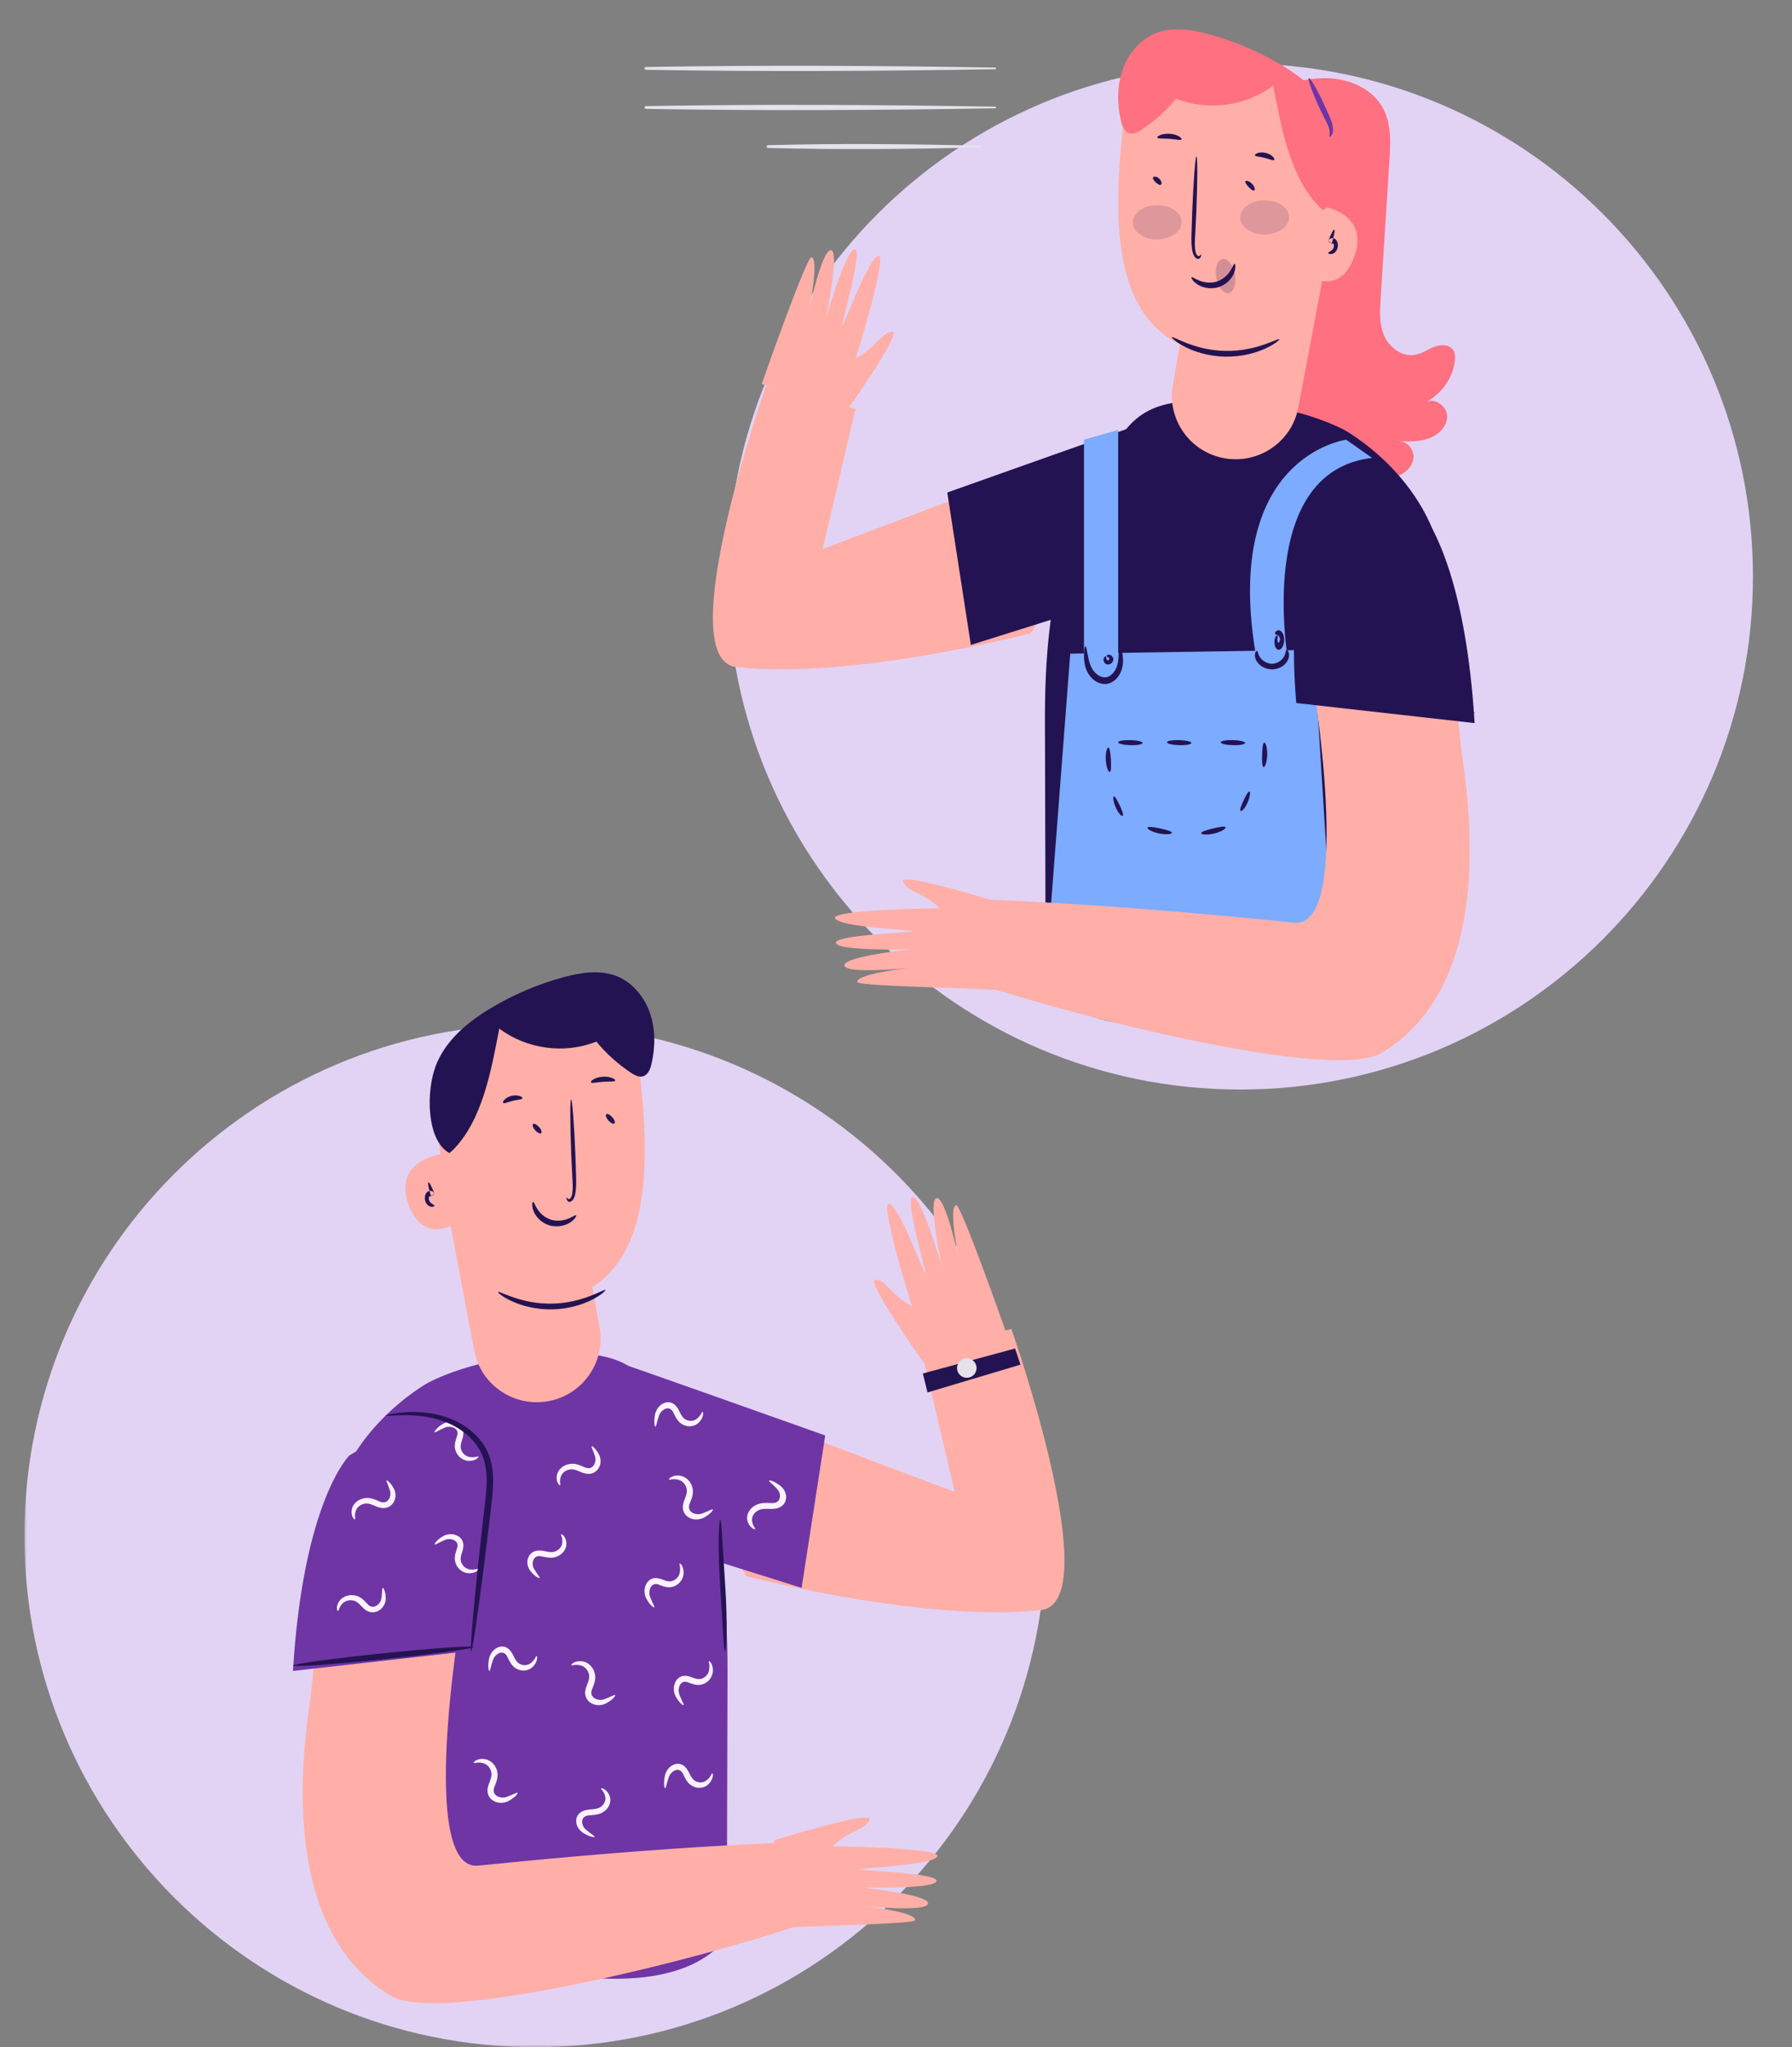 <svg cache-id="b7eaaff389f1435ea3757394b26b7854" id="enVhx3rK8ST1" xmlns="http://www.w3.org/2000/svg" xmlns:xlink="http://www.w3.org/1999/xlink" viewBox="0 0 367 419" shape-rendering="geometricPrecision" text-rendering="geometricPrecision"><rect x="0" y="0" width="367" height="419" fill="#808080" stroke="none"/><defs><polygon id="enVhx3rK8ST2" points="0.025,0.295 93.397,0.295 93.397,54.075 0.025,54.075"/><polygon id="enVhx3rK8ST3" points="0.992,0.647 210.222,0.647 210.222,210 0.992,210"/></defs><g><g transform="translate(-24-147)"><g transform="translate(24 147)"><path d="M150,118c0,57.99,47.01,105,105,105s105-47.01,105-105-47.01-105-105-105-105,47.01-105,105" transform="translate(-1 0)" fill="#e2d3f5" fill-rule="evenodd"/><path d="M264.561,17.003c3.306-.939,6.84-1.349,10.211-.658c3.369.691,6.558,2.579,8.263,5.442c1.949,3.268,1.763,7.267,1.524,11.02-.602,9.404-1.204,18.808-1.804,28.21-.168,2.608-.315,5.326.744,7.737c1.062,2.409,3.722,4.391,6.405,3.863c1.364-.269,2.515-1.126,3.811-1.626c1.293-.497,3.018-.517,3.829.565.483.643.503,1.502.412,2.29-.396,3.477-2.65,6.713-5.854,8.409c1.885-.871,4.248.946,4.279,2.941.033,1.999-1.654,3.724-3.598,4.469-1.941.742-4.098.716-6.189.677c1.723.027,3.051,1.786,2.881,3.423-.17,1.635-1.522,3.001-3.11,3.642-1.585.641-3.372.667-5.087.514-3.646-.323-7.284-1.441-10.158-3.61-5.018-3.79-7.051-10.258-7.119-16.367-.071-6.109,1.519-12.112,2.414-18.16c2.071-14.036.376-28.299-1.319-42.379.414-.119.823-.238,1.235-.357" fill="#ff7081" fill-rule="evenodd"/><path d="M239,85.745l-70.521,26.615l6.731-28.67L156.869,79c0,0-19.728,56.046-6.027,57.543c23.985,2.628,60.279-6.934,60.279-6.934L239,85.745Z" fill="#ffafa7" fill-rule="evenodd"/><path d="M214,146.939l.155,54.665c17.782,22.129,79.685-6.487,79.685-6.487l.722-22.356L296,119.507c-1.426-21.207-20.884-31.617-20.884-31.617-8.041-4.055-20.309-6.362-31.361-5.809-11.538.577-14.389,6.171-19.142,16.828C220.773,107.522,214,115.599,214,146.939" fill="#241352" fill-rule="evenodd"/><path d="M271.701,31.307l-.83,10.951c0,0,9.306,1.257,6.654,9.75s-9.019,4.776-9.019,4.776-1.592,21.767-23.872,14.864c-17.735-5.491-16.65-28.468-14.399-48.057.874-7.589,8.047-12.806,15.541-11.345l13.395,2.612c7.741,1.507,13.128,8.579,12.531,16.449" fill="#ffafa7" fill-rule="evenodd"/><path d="M272,51l-6.103,32.395c-1.375,7.3-8.609,11.969-15.868,10.247-6.726-1.598-11.034-8.138-9.826-14.913l3.314-18.568L272,51Z" fill="#ffafa7" fill-rule="evenodd"/><path d="M245.979,52.08c.031-.008.091.479-.359.835-.469.338-1.22-.368-1.414-1.509-.249-1.092-.217-2.409-.183-3.747.047-1.456.094-2.894.144-4.403.251-6.242.642-11.283.873-11.257.233.02.217,5.099-.034,11.341-.071,1.504-.139,2.942-.209,4.395-.081,1.352-.155,2.52-.021,3.408.097.896.496,1.319.758,1.277.268-.048.388-.404.445-.341" fill="#241352" fill-rule="evenodd"/><path d="M240.008,69.024c.183-.321,4.548,2.694,10.931,2.796c6.383.14,10.888-2.71,11.055-2.382.096.113-.863.98-2.804,1.88-1.921.9-4.901,1.744-8.279,1.679-3.378-.061-6.312-1.016-8.19-1.988-1.898-.973-2.815-1.873-2.713-1.984" fill="#241352" fill-rule="evenodd"/><path d="M244.027,56.737c.143-.117.637.306,1.541.672.885.371,2.261.638,3.609.223c1.348-.426,2.304-1.418,2.799-2.219.516-.806.663-1.429.851-1.413.147,0,.328.704-.059,1.777-.364,1.043-1.431,2.43-3.21,2.997-1.788.543-3.493.018-4.415-.626-.958-.651-1.236-1.326-1.115-1.411" fill="#241352" fill-rule="evenodd"/><path d="M272.026,51.782c-.01-.162.358-.258.746-.59.193-.172.349-.401.402-.71.052-.321-.019-.563-.177-.626-.144-.071-.264-.006-.281.025L272,49.398c.564-1.483,1.086-2.492,1.261-2.391.175.099-.054,1.279-.522,2.815l-.715-.483c.271-.597.856-.727,1.273-.506.308.13.584.538.653.912.088.384.049.752-.037,1.053-.175.618-.58.973-.885,1.095-.642.244-1.002.019-1.002-.109" fill="#241352" fill-rule="evenodd"/><path d="M257.009,31.784c-.116-.26.918-.808,2.242-.482c1.326.32,1.938,1.268,1.699,1.442-.233.202-.996-.21-1.983-.434-.979-.254-1.862-.244-1.957-.526" fill="#241352" fill-rule="evenodd"/><path d="M237.014,28.174c-.155-.25.978-.916,2.583-.796c1.605.114,2.581.936,2.376,1.16-.191.248-1.224-.042-2.485-.122-1.259-.106-2.335.03-2.473-.242" fill="#241352" fill-rule="evenodd"/><path d="M270.275,42.41c-6.087-6.114-7.875-16.3-9.526-24.89-5.637,4.23-13.389,5.269-19.889,2.669-2.039,2.469-4.436,4.627-7.084,6.378-.753.499-1.646.98-2.504.714-1.021-.316-1.476-1.524-1.718-2.593-.776-3.427-.805-7.094.355-10.403s3.59-6.218,6.775-7.487c3.403-1.358,7.235-.768,10.77.175c5.323,1.422,10.454,3.608,15.196,6.472c4.659,2.812,9.133,6.531,11.108,11.707c1.977,5.173,1.968,15.233-2.797,17.848" fill="#ff7081" fill-rule="evenodd"/><path d="M235.444,86.225C241.64,83.869,194,100.802,194,100.802L198.831,132l18.12-5.691l18.493-40.084Z" fill="#241352" fill-rule="evenodd"/><path d="M172.768,85c0,0,12.138-17.091,9.974-17.081-2.164.007-3.293,3.225-7.495,5.427c0,0,6.708-21.371,4.633-20.923-2.078.448-7.028,14.165-7.352,14.151s4.271-15.384,2.548-15.572c-1.721-.188-5.943,14.109-5.943,14.109s2.892-13.591,1.067-13.896-4.517,12.216-4.517,12.216s2.152-10.515.492-10.772C165.162,52.505,156,78.585,156,78.585c.241,0,16.768,6.415,16.768,6.415" fill="#ffafa7" fill-rule="evenodd"/><path d="M267.529,145c-.093.01-.28-.859-.545-2.438s-.604-3.867-.995-6.699c-.779-5.666-1.773-13.487-2.77-22.161-.229-2.181-.352-4.377.008-6.498.329-2.121,1.27-4.116,2.588-5.654c2.652-3.117,6.307-4.607,9.321-5.168c3.058-.568,5.58-.389,7.271-.196c1.699.21,2.606.472,2.593.547-.016.097-.954,0-2.637-.056-1.673-.044-4.135-.077-7.021.576-2.845.638-6.196,2.135-8.556,5.011-1.169,1.424-1.974,3.178-2.264,5.129-.314,1.947-.198,4.038.031,6.183.995,8.648,1.84,16.504,2.377,22.19.27,2.841.465,5.148.571,6.742.105,1.596.121,2.481.028,2.491" fill="#241352" fill-rule="evenodd"/><path d="M265,142.095c.036-.336,8.351.244,18.566,1.297c10.218,1.052,18.47,2.178,18.434,2.514-.036.334-8.346-.244-18.566-1.299-10.215-1.05-18.47-2.175-18.434-2.511" fill="#241352" fill-rule="evenodd"/><g display="none" transform="translate(117 0)"><g mask="url(#enVhx3rK8ST35)"><polygon points="93.397,3.025 93.397,40.037 68.961,40.037 68.183,54.075 53.824,39.224 0.025,39.224 4.763,0.294" fill="#7e2e84" fill-rule="evenodd"/><mask id="enVhx3rK8ST35" mask-type="luminance" x="-150%" y="-150%" height="400%" width="400%"><use width="93.371" height="53.78" xlink:href="#enVhx3rK8ST2" fill="#fff" fill-rule="evenodd"/></mask></g></g><path d="M203.801,13.831c-23.769-.394-47.695-.53-71.464-.118-.45.008-.45.566,0,.574c23.769.412,47.695.274,71.464-.12.264-.002.266-.332,0-.336" fill="#e6e2eb" fill-rule="evenodd"/><path d="M203.801,21.831c-23.769-.392-47.695-.53-71.464-.118-.45.008-.45.566,0,.574c23.769.412,47.695.274,71.464-.118.264-.004.266-.334,0-.338" fill="#e6e2eb" fill-rule="evenodd"/><path d="M200.803,29.831c-14.411-.374-29.056-.488-43.469-.118-.445.012-.445.562,0,.574c14.413.368,29.059.256,43.469-.118.261-.006.264-.332,0-.338" fill="#e6e2eb" fill-rule="evenodd"/><path d="M237.729,37.815c-.262.128-.658-.144-1.032-.49-.368-.354-.664-.73-.552-1c.102-.264.742-.254,1.266.24s.576,1.132.318,1.25" fill="#241352" fill-rule="evenodd"/><path d="M256.831,38.985c-.266.097-.728-.284-1.178-.775-.446-.496-.762-.966-.574-1.149.18-.181.88.053,1.408.633s.604,1.199.344,1.291" fill="#241352" fill-rule="evenodd"/><path d="M252.816,55.778c.462,1.893.024,3.749-.98,4.146-1.002.399-2.191-.81-2.653-2.702-.46-1.89-.022-3.747.982-4.146c1.002-.397,2.191.813,2.651,2.702" fill="#241352" fill-opacity="0.2" fill-rule="evenodd"/><path d="M264,44.46c.012,1.933-2.216,3.519-4.977,3.54s-5.008-1.527-5.023-3.459c-.012-1.933,2.216-3.519,4.98-3.54c2.759-.022,5.008,1.527,5.02,3.459" fill="#241352" fill-opacity="0.15" fill-rule="evenodd"/><path d="M242,45.46c.012,1.933-2.216,3.519-4.977,3.54s-5.008-1.527-5.023-3.459c-.012-1.933,2.216-3.519,4.98-3.54c2.759-.022,5.008,1.527,5.02,3.459" fill="#241352" fill-opacity="0.15" fill-rule="evenodd"/><path d="M272.255,27.98c-.105-.141.284-.7-.07-1.729-.295-.994-1.191-2.419-1.904-4.049-1.508-3.248-2.509-6.019-2.236-6.194s1.729,2.335,3.25,5.607c.717,1.664,1.489,3.055,1.674,4.436.09.666-.026,1.282-.249,1.605-.219.325-.42.38-.466.323" fill="#6f35a5" fill-rule="evenodd"/><polygon points="219.184,133.786 215,188.38 273,196 269.075,133" fill="#7cabff" fill-rule="evenodd"/><polyline points="222,96.4 222,139 229,136.552 229,88 222,89.988" fill="#7cabff" fill-rule="evenodd"/><path d="M275.711,90c0,0-25.97,3.311-18.292,45.311L263.926,136c0,0-7.339-39.459,17.074-42.275L275.711,90Z" fill="#7cabff" fill-rule="evenodd"/><path d="M268.652,138c0,0,8.817,52.133-3.617,50.851-40.901-4.22-65.256-4.79-65.256-4.79L193,198.185c-.157,2.406,77.457,24.698,89.928,17.328c8.805-5.205,22.833-19.223,16.465-61.113l-1.504-14.04L268.652,138Z" fill="#ffafa7" fill-rule="evenodd"/><path d="M290.455,103.9c0,0,9.436,9.217,11.545,44.1l-36.518-4.11c0,0-6.085-59.407,24.973-39.99" fill="#241352" fill-rule="evenodd"/><path d="M204.355,184.632c0,0-20.128-6.281-19.439-4.214.691,2.064,4.118,2.143,7.543,5.473c0,0-22.505.241-21.421,2.086c1.082,1.845,15.727,2.308,15.817,2.621.089.315-16.022.707-15.658,2.411.362,1.707,15.331,1.291,15.331,1.291s-13.875,1.468-13.593,3.305c.287,1.84,13.08.515,13.08.515s-10.708,1.217-10.43,2.882c.171,1.015,31.351,1.246,31.415,1.993.034.389-2.645-18.362-2.645-18.362" fill="#ffafa7" fill-rule="evenodd"/><path d="M229.294,132c.154-.016.54.929.69,2.66.052.851.007,1.98-.545,3.095C228.93,138.821,227.805,140,226.247,140c-1.526-.018-2.654-1.021-3.296-2.016-.667-1.055-.844-2.124-.924-2.98-.105-1.725.115-2.728.271-2.738.199-.013.311,1.04.632,2.583.177.756.446,1.665.988,2.4.54.738,1.416,1.391,2.325,1.384.906.016,1.698-.685,2.151-1.491.468-.801.61-1.707.672-2.486.09-1.573.027-2.633.227-2.654" fill="#241352" fill-rule="evenodd"/><path d="M226.528,134.382c.067.102-.011.295.078.52.119.259.232.32.449.187.203-.153.19-.287.003-.499-.167-.17-.372-.17-.437-.272-.085-.075.156-.419.678-.29.234.067.533.249.661.65.135.415-.086.909-.436,1.132-.335.243-.863.267-1.185-.022-.315-.275-.362-.629-.332-.877.083-.542.483-.637.52-.53" fill="#241352" fill-rule="evenodd"/><path d="M263.475,133.006c.139-.068.671.466.487,1.479-.147.936-1.226,2.386-3.313,2.515-2.095.017-3.316-1.352-3.558-2.275-.287-.995.189-1.564.334-1.507.205.039.15.573.576,1.231.376.641,1.395,1.448,2.59,1.413c1.195-.048,2.126-.923,2.437-1.59.355-.685.247-1.214.447-1.266" fill="#241352" fill-rule="evenodd"/><path d="M261.136,129.731c-.07-.143.146-.716.712-.731.268.003.634.161.912.745.3.567.322,1.658.045,2.321-.231.707-.821,1.196-1.307.781-.494-.468-.528-1.266-.484-1.745.045-.517.243-.9.414-.991.173-.088.26.026.268.117-.002.219-.153.453-.067.915.121.538.218.555.441.102.198-.5.01-.927-.312-1.181-.298-.225-.558-.146-.622-.333" fill="#241352" fill-rule="evenodd"/><path d="M258.78,156.996c-.286-.075-.332-1.194-.298-2.513.04-1.319.14-2.426.428-2.481.28-.058.656,1.071.614,2.526-.038,1.455-.468,2.546-.744,2.468" fill="#241352" fill-rule="evenodd"/><path d="M254.04,165.944c-.164-.253.2-1.185.694-2.227.499-1.039.972-1.855,1.18-1.697.205.148.042,1.299-.504,2.438-.541,1.139-1.214,1.736-1.371,1.486" fill="#241352" fill-rule="evenodd"/><path d="M246.002,170.55c-.055-.29,1.025-.638,2.338-.968c1.319-.322,2.454-.526,2.638-.27.181.248-.764.904-2.215,1.262-1.448.358-2.711.256-2.761-.024" fill="#241352" fill-rule="evenodd"/><path d="M235.018,169.382c.164-.262,1.298-.098,2.62.184c1.322.288,2.402.608,2.361.9-.034.282-1.28.416-2.727.102-1.446-.31-2.418-.932-2.254-1.186" fill="#241352" fill-rule="evenodd"/><path d="M228.074,163.023c.197-.172.668.636,1.17,1.671.499,1.04.871,1.968.722,2.24-.143.267-.805-.299-1.353-1.439-.55-1.135-.731-2.308-.539-2.472" fill="#241352" fill-rule="evenodd"/><path d="M226.988,153.001c.29.038.434,1.14.518,2.459.078,1.324.066,2.447-.218,2.535-.274.09-.734-.982-.82-2.432-.092-1.452.238-2.602.52-2.562" fill="#241352" fill-rule="evenodd"/><path d="M234,152.072c-.013.288-1.143.488-2.521.448-1.383-.04-2.489-.306-2.479-.592.015-.288,1.143-.488,2.524-.448s2.489.304,2.476.592" fill="#241352" fill-rule="evenodd"/><path d="M244,152.072c-.013.288-1.143.488-2.524.448-1.381-.038-2.489-.304-2.476-.592s1.143-.488,2.524-.448s2.489.304,2.476.592" fill="#241352" fill-rule="evenodd"/><path d="M255,152.072c-.013.288-1.143.488-2.524.448s-2.489-.306-2.476-.592c.013-.288,1.143-.488,2.524-.448s2.489.304,2.476.592" fill="#241352" fill-rule="evenodd"/><g transform="translate(4 209)"><g mask="url(#enVhx3rK8ST70)"><path d="M210.222,105.323c0,57.811-46.838,104.678-104.615,104.678-57.78,0-104.615-46.868-104.615-104.678s46.836-104.676,104.615-104.676c57.777,0,104.615,46.865,104.615,104.676" fill="#e2d3f5" fill-rule="evenodd"/><mask id="enVhx3rK8ST70" mask-type="luminance" x="-150%" y="-150%" height="400%" width="400%"><use width="209.23" height="209.353" xlink:href="#enVhx3rK8ST3" fill="#fff" fill-rule="evenodd"/></mask></g></g><path d="M125,278.748l70.524,26.614-6.733-28.668L207.131,272c0,0,19.728,56.043,6.027,57.543-23.985,2.628-60.277-6.933-60.277-6.933L125,278.748Z" fill="#ffafa7" fill-rule="evenodd"/><path d="M149,341.939l-.155,54.666c-17.782,22.129-79.685-6.487-79.685-6.487l-.722-22.356L67,314.507c1.426-21.207,20.884-31.617,20.884-31.617c8.041-4.055,20.309-6.36,31.364-5.809c11.535.58,14.387,6.171,19.14,16.829C142.229,302.521,149,310.598,149,341.939" fill="#6f35a5" fill-rule="evenodd"/><path d="M94.348,331c0,0-8.817,52.134,3.617,50.851c40.901-4.22,65.256-4.788,65.256-4.788L170,391.185c.157,2.406-77.457,24.696-89.928,17.328-8.805-5.205-22.833-19.221-16.465-61.112l1.504-14.043L94.348,331Z" fill="#ffafa7" fill-rule="evenodd"/><path d="M71.545,297.901c0,0-9.436,9.219-11.545,44.099l36.518-4.11c0,0,6.085-59.409-24.973-39.989" fill="#6f35a5" fill-rule="evenodd"/><path d="M89.298,225.307l.83,10.951c0,0-9.306,1.255-6.651,9.75c2.652,8.493,9.017,4.776,9.017,4.776s1.592,21.765,23.875,14.864c17.733-5.494,16.648-28.469,14.397-48.057-.874-7.589-8.047-12.806-15.541-11.345l-13.396,2.61c-7.741,1.509-13.129,8.581-12.531,16.452" transform="matrix(1.001 0 0 1-.075 0)" fill="#ffafa7" fill-rule="evenodd"/><path d="M91,244l6.106,32.395c1.375,7.3,8.606,11.969,15.865,10.247c6.726-1.598,11.034-8.135,9.826-14.913l-3.314-18.568L91,244Z" fill="#ffafa7" fill-rule="evenodd"/><path d="M116.021,245.08c.057-.061.176.293.445.343.262.04.661-.383.758-1.279.134-.888.06-2.056-.021-3.408-.07-1.453-.137-2.889-.209-4.395-.251-6.242-.267-11.318-.034-11.341.233-.023.622,5.016.875,11.257.048,1.509.095,2.949.142,4.403.034,1.335.066,2.654-.183,3.747-.194,1.14-.946,1.847-1.414,1.509-.449-.356-.39-.843-.359-.835" fill="#241352" fill-rule="evenodd"/><path d="M123.992,264.024c.104.111-.815,1.011-2.713,1.983-1.878.972-4.812,1.926-8.19,1.99s-6.357-.78-8.278-1.68c-1.941-.9-2.901-1.766-2.804-1.879.17-.328,4.672,2.521,11.055,2.379c6.383-.099,10.748-3.114,10.931-2.792" fill="#241352" fill-rule="evenodd"/><path d="M117.973,248.737c.121.085-.157.76-1.115,1.411-.925.644-2.627,1.169-4.415.626-1.781-.564-2.848-1.954-3.212-2.997-.385-1.073-.207-1.777-.057-1.777.188-.016.335.608.849,1.415.497.799,1.453,1.791,2.798,2.216c1.35.414,2.725.147,3.611-.223.901-.366,1.398-.789,1.541-.672" fill="#241352" fill-rule="evenodd"/><path d="M88.974,246.782c.002.128-.36.353-1.0.109-.305-.124-.712-.479-.885-1.096-.088-.298-.126-.666-.039-1.052.07-.374.347-.781.653-.909.418-.223,1.004-.09,1.273.506l-.715.481c-.469-1.535-.697-2.715-.522-2.814.175-.101.697.909,1.262,2.39l-.717.485c-.016-.034-.135-.099-.281-.027-.157.063-.229.307-.175.628.052.307.208.535.401.71.388.332.756.428.746.59" fill="#241352" fill-rule="evenodd"/><path d="M106.991,224.784c-.095.282-.979.274-1.957.526-.987.226-1.752.636-1.983.434-.239-.174.373-1.122,1.696-1.442c1.326-.324,2.36.222,2.244.482" fill="#241352" fill-rule="evenodd"/><path d="M125.986,221.174c-.138.272-1.214.138-2.473.242-1.262.08-2.295.37-2.485.122-.205-.224.773-1.046,2.378-1.16c1.605-.12,2.736.546,2.581.796" fill="#241352" fill-rule="evenodd"/><path d="M92.723,235.41c6.087-6.114,7.875-16.3,9.526-24.89c5.637,4.23,13.389,5.269,19.888,2.669c2.039,2.469,4.436,4.625,7.084,6.376.752.499,1.646.983,2.504.716c1.021-.319,1.476-1.524,1.718-2.595.779-3.425.808-7.092-.352-10.403-1.162-3.309-3.592-6.215-6.777-7.484-3.403-1.358-7.233-.768-10.767.175-5.323,1.422-10.453,3.608-15.199,6.472-4.659,2.81-9.131,6.531-11.108,11.704-1.975,5.176-1.965,15.233,2.797,17.85" fill="#241352" fill-rule="evenodd"/><path d="M127.556,279.225C121.362,276.869,169,293.802,169,293.802L164.167,325l-18.119-5.691-18.492-40.084Z" fill="#6f35a5" fill-rule="evenodd"/><path d="M158.645,376.631c0,0,20.129-6.279,19.438-4.214-.691,2.067-4.118,2.143-7.54,5.476c0,0,22.501.241,21.419,2.086-1.082,1.842-15.729,2.306-15.818,2.621-.087.315,16.021.707,15.659,2.411-.364,1.705-15.333,1.291-15.333,1.291s13.874,1.466,13.592,3.306c-.285,1.84-13.077.515-13.077.515s10.707,1.217,10.427,2.879c-.171,1.017-31.349,1.246-31.413,1.993-.034.392,2.645-18.363,2.645-18.363" fill="#ffafa7" fill-rule="evenodd"/><path d="M189.232,279c0,0-12.138-17.088-9.974-17.081s3.293,3.225,7.495,5.429c0,0-6.706-21.373-4.633-20.925c2.078.448,7.03,14.165,7.355,14.153.322-.017-4.274-15.384-2.55-15.575c1.721-.188,5.943,14.109,5.943,14.109s-2.892-13.591-1.067-13.896c1.827-.305,4.517,12.216,4.517,12.216s-2.152-10.515-.492-10.772C196.838,246.505,206,272.585,206,272.585c-.241,0-16.768,6.415-16.768,6.415" fill="#ffafa7" fill-rule="evenodd"/><path d="M78.405,325c.13-.013.571.72.595,2.179-.005.707-.314,1.731-1.279,2.373-.461.32-1.147.548-1.858.403-.703-.136-1.234-.582-1.618-.971-.771-.839-1.275-1.336-2.067-1.423-.756-.112-1.44.125-1.879.499-.922.785-.893,1.691-1.08,1.68-.125.074-.602-.969.434-2.244.506-.608,1.524-1.105,2.657-1.002.559.043,1.157.23,1.661.588.492.347.843.765,1.188,1.11c1.241,1.579,2.871.036,2.96-1.098.197-1.201.082-2.08.286-2.094" fill="#fcf2fc" fill-rule="evenodd"/><path d="M89.009,316.114c-.078-.102.357-.857,1.66-1.663.64-.378,1.724-.674,2.794-.225.524.206,1.082.651,1.315,1.313.236.653.106,1.332-.047,1.855-.364,1.086-.553,1.769-.227,2.471.286.683.852,1.121,1.415,1.281c1.176.334,1.979-.176,2.066-.016.13.063-.567,1.017-2.246.85-.808-.088-1.778-.66-2.265-1.649-.246-.486-.383-1.079-.319-1.684.061-.595.257-1.109.39-1.58.789-1.871-1.433-2.386-2.506-1.846-1.178.484-1.915,1.054-2.031.892" fill="#fcf2fc" fill-rule="evenodd"/><path d="M89.009,293.115c-.078-.102.357-.857,1.658-1.663.64-.377,1.724-.676,2.796-.225.524.206,1.082.648,1.313,1.313.239.653.109,1.332-.045,1.855-.364,1.086-.555,1.769-.227,2.469.286.685.85,1.121,1.412,1.283c1.178.333,1.981-.176,2.069-.016.13.063-.567,1.017-2.248.85-.808-.09-1.776-.662-2.262-1.649-.246-.486-.383-1.079-.321-1.686.061-.593.26-1.107.392-1.577.789-1.871-1.433-2.385-2.506-1.846-1.181.484-1.915,1.054-2.031.892" fill="#fcf2fc" fill-rule="evenodd"/><path d="M110.505,322.988c-.099.084-.923-.266-1.875-1.438-.449-.578-.855-1.584-.486-2.643.169-.515.58-1.083,1.249-1.361.657-.282,1.372-.217,1.931-.113c1.162.251,1.89.375,2.588.005.686-.33,1.087-.905,1.206-1.456.244-1.149-.36-1.869-.201-1.966.056-.129,1.109.454,1.082,2.065-.019.776-.527,1.749-1.51,2.297-.483.275-1.085.456-1.723.447-.623-.009-1.174-.151-1.674-.237-2.018-.594-2.351,1.566-1.696,2.541.609,1.081,1.266,1.733,1.109,1.857" fill="#fcf2fc" fill-rule="evenodd"/><path d="M125.993,346.957c.072.116-.44.902-1.862,1.674-.7.36-1.855.597-2.938.028-.532-.27-1.078-.792-1.271-1.533-.195-.729-.005-1.452.198-2.007.462-1.155.715-1.881.43-2.665-.247-.766-.801-1.283-1.377-1.502-1.202-.456-2.08.035-2.159-.144-.131-.081.67-1.061,2.414-.746.836.159,1.803.855,2.233,1.966.218.547.317,1.2.203,1.853-.111.64-.359,1.185-.534,1.681-.972,1.971,1.311,2.705,2.473,2.203c1.269-.434,2.082-.993,2.191-.809" fill="#fcf2fc" fill-rule="evenodd"/><path d="M145.993,308.957c.074.116-.44.902-1.862,1.674-.7.36-1.855.597-2.938.028-.532-.27-1.078-.792-1.271-1.533-.195-.726-.005-1.452.198-2.007.462-1.155.715-1.881.43-2.665-.247-.766-.801-1.283-1.377-1.502-1.202-.456-2.08.038-2.159-.144-.131-.081.673-1.061,2.414-.746.836.159,1.803.855,2.233,1.966.218.547.317,1.2.203,1.853-.111.64-.359,1.185-.534,1.681-.972,1.971,1.311,2.705,2.473,2.203c1.269-.434,2.082-.993,2.191-.809" fill="#fcf2fc" fill-rule="evenodd"/><path d="M157.518,303.023c.088-.101,1.062.11,2.354,1.135.613.511,1.273,1.468,1.099,2.616-.072.558-.396,1.21-1.065,1.614-.655.403-1.447.462-2.079.457-1.319-.052-2.137-.047-2.817.455-.674.46-.987,1.117-.998,1.701-.013,1.217.8,1.846.647,1.973-.032.143-1.305-.265-1.629-1.919-.144-.795.195-1.879,1.148-2.611.465-.371,1.083-.662,1.779-.767.679-.101,1.311-.052,1.875-.052c2.322.246,2.22-2.02,1.295-2.899-.899-.997-1.758-1.548-1.61-1.703" fill="#fcf2fc" fill-rule="evenodd"/><path d="M105.993,366.957c.072.116-.44.902-1.862,1.674-.7.36-1.855.597-2.938.028-.532-.27-1.078-.794-1.271-1.533-.195-.729-.007-1.452.195-2.007.465-1.155.717-1.881.43-2.664-.245-.766-.799-1.283-1.375-1.502-1.204-.456-2.082.035-2.159-.144-.131-.083.67-1.061,2.411-.746.838.156,1.805.855,2.236,1.966.218.547.314,1.2.203,1.853-.111.64-.359,1.185-.534,1.681-.972,1.971,1.311,2.705,2.471,2.203c1.271-.434,2.085-.993,2.194-.809" fill="#fcf2fc" fill-rule="evenodd"/><path d="M133.985,328.992c-.103.075-.836-.392-1.589-1.744-.354-.664-.612-1.778-.139-2.854.221-.527.673-1.08,1.336-1.297.651-.219,1.315-.065,1.826.108c1.059.407,1.726.621,2.427.313.683-.272,1.13-.833,1.306-1.398.365-1.191-.116-2.024.046-2.105.068-.132.986.606.769,2.312-.112.82-.703,1.79-1.692,2.252-.486.236-1.073.356-1.671.269-.582-.079-1.084-.298-1.541-.448-1.822-.866-2.395,1.384-1.895,2.493.441,1.218.979,1.983.817,2.098" fill="#fcf2fc" fill-rule="evenodd"/><path d="M139.984,348.992c-.1.075-.836-.392-1.589-1.744-.352-.664-.612-1.778-.137-2.854.219-.527.673-1.08,1.335-1.295.651-.221,1.313-.067,1.824.108c1.059.404,1.728.621,2.427.31.683-.272,1.13-.83,1.306-1.398.365-1.191-.114-2.024.046-2.105.068-.132.986.606.772,2.312-.112.82-.705,1.79-1.694,2.252-.484.236-1.073.356-1.671.272-.582-.082-1.082-.301-1.541-.45-1.822-.866-2.395,1.384-1.895,2.493.441,1.218.982,1.985.817,2.098" fill="#fcf2fc" fill-rule="evenodd"/><path d="M100.212,341.999c-.125-.017-.371-.909-.065-2.495.164-.765.687-1.806,1.735-2.284.505-.244,1.199-.335,1.834-.015.63.308,1.024.912,1.296,1.419.533,1.083.893,1.737,1.615,2.013.687.291,1.379.189,1.878-.117c1.04-.641,1.218-1.628,1.393-1.575.134-.05.344,1.188-.916,2.336-.614.544-1.679.85-2.717.482-.517-.174-1.033-.514-1.425-1.014-.383-.49-.618-1.021-.865-1.473-.805-1.99-2.68-.693-3.022.519-.454,1.255-.547,2.239-.74,2.204" fill="#fcf2fc" fill-rule="evenodd"/><path d="M136.213,365.999c-.125-.017-.374-.909-.065-2.495.164-.765.687-1.806,1.735-2.284.505-.244,1.2-.335,1.834-.015.63.308,1.024.912,1.296,1.419.533,1.083.893,1.737,1.615,2.013.687.291,1.379.189,1.878-.117c1.04-.641,1.218-1.628,1.391-1.575.134-.05.346,1.188-.916,2.336-.609.544-1.679.852-2.715.482-.517-.174-1.033-.514-1.426-1.014-.383-.487-.618-1.021-.865-1.473-.805-1.993-2.681-.693-3.022.519-.454,1.255-.547,2.239-.74,2.204" fill="#fcf2fc" fill-rule="evenodd"/><path d="M134.213,291.999c-.125-.015-.374-.91-.065-2.496.161-.766.687-1.807,1.735-2.284.505-.241,1.2-.333,1.834-.015.63.308,1.024.912,1.296,1.422.533,1.084.893,1.738,1.615,2.011.687.293,1.379.191,1.878-.114c1.04-.641,1.218-1.631,1.391-1.578.134-.05.346,1.191-.916,2.337-.609.547-1.679.853-2.715.482-.517-.174-1.033-.512-1.426-1.014-.383-.487-.618-1.022-.865-1.472-.805-1.994-2.681-.694-3.022.52-.454,1.255-.547,2.237-.74,2.202" fill="#fcf2fc" fill-rule="evenodd"/><path d="M121.761,375.964c-.071.11-1.016.009-2.372-.846-.648-.428-1.399-1.283-1.389-2.411-.008-.549.208-1.214.782-1.676.564-.46,1.303-.604,1.897-.666c1.249-.089,2.019-.181,2.59-.739.574-.519.78-1.189.711-1.752-.152-1.182-1.003-1.702-.876-1.841.01-.14,1.265.117,1.793,1.683.246.755.069,1.837-.726,2.651-.391.403-.932.752-1.572.929-.627.169-1.229.19-1.757.252-2.222.009-1.818,2.191-.828,2.941.98.869,1.861,1.311,1.747,1.475" fill="#fcf2fc" fill-rule="evenodd"/><path d="M79.189,303.005c.116-.059.857.453,1.532,1.804.313.663.478,1.743-.138,2.715-.291.478-.83.956-1.561,1.095-.721.144-1.418-.066-1.95-.281-1.098-.487-1.793-.755-2.573-.531-.761.19-1.295.675-1.541,1.194-.512,1.089-.079,1.923-.261,1.987-.084.117-.997-.672-.593-2.266.202-.764.933-1.622,2.041-1.962.544-.176,1.187-.233,1.82-.094.616.133,1.133.389,1.61.576c1.869.995,2.709-1.075,2.283-2.173-.352-1.194-.854-1.974-.667-2.065" fill="#fcf2fc" fill-rule="evenodd"/><path d="M121.188,296.005c.118-.062.857.453,1.531,1.804.313.663.48,1.743-.138,2.715-.288.476-.83.956-1.561,1.093-.721.146-1.418-.066-1.95-.279-1.096-.487-1.79-.757-2.573-.533-.761.19-1.295.677-1.541,1.196-.51,1.089-.079,1.923-.259,1.987-.086.117-1-.675-.596-2.266.202-.764.936-1.621,2.041-1.962.544-.178,1.189-.233,1.819-.094.618.133,1.133.389,1.61.576c1.871.995,2.708-1.075,2.282-2.175-.352-1.194-.854-1.971-.667-2.063" fill="#fcf2fc" fill-rule="evenodd"/><path d="M96.47,338c-.093-.01-.077-.895.028-2.491.105-1.594.301-3.901.571-6.742.537-5.685,1.385-13.542,2.377-22.187.229-2.147.344-4.237.031-6.186-.29-1.952-1.095-3.705-2.264-5.129-2.36-2.875-5.709-4.37-8.556-5.011-2.886-.653-5.346-.621-7.022-.576-1.684.056-2.619.152-2.635.056-.015-.073.892-.336,2.591-.547c1.694-.193,4.213-.372,7.274.196c3.015.563,6.67,2.051,9.32,5.168c1.319,1.54,2.259,3.533,2.591,5.654.357,2.121.234,4.314.005,6.498-.997,8.674-1.992,16.495-2.771,22.161-.391,2.832-.73,5.119-.995,6.699-.262,1.582-.452,2.447-.545,2.438" fill="#241352" fill-rule="evenodd"/><path d="M97,337.095c.036.338-8.218,1.461-18.434,2.513C68.349,340.663,60.036,341.24,60,340.904c-.036-.336,8.216-1.461,18.436-2.511C88.649,337.34,96.964,336.759,97,337.095" fill="#241352" fill-rule="evenodd"/><path d="M148.482,338c-.258-.017-.496-6.017-1.002-13.454-.508-7.449-.28-13.566.038-13.546.258.015.494,6.014,1.002,13.454.506,7.447.28,13.566-.038,13.546" fill="#241352" fill-rule="evenodd"/><polygon points="189,281.118 207.884,276 209,279.305 189.951,285" fill="#241352" fill-rule="evenodd"/><path d="M200,280.001C200,281.106,199.104,282,198.001,282C196.896,282,196,281.106,196,280.001s.896-2.001,2.001-2.001c1.103,0,1.999.896,1.999,2.001" fill="#e6e2eb" fill-rule="evenodd"/><path d="M125.806,229.96c-.238.143-.724-.108-1.196-.621-.468-.507-.67-1.144-.414-1.299.236-.143.724.108,1.196.621.466.507.668,1.144.414,1.299" fill="#241352" fill-rule="evenodd"/><path d="M110.806,231.96c-.238.143-.724-.108-1.196-.621-.468-.507-.67-1.144-.414-1.299.236-.143.724.108,1.194.621.468.507.67,1.144.416,1.299" fill="#241352" fill-rule="evenodd"/></g></g></g></svg>
